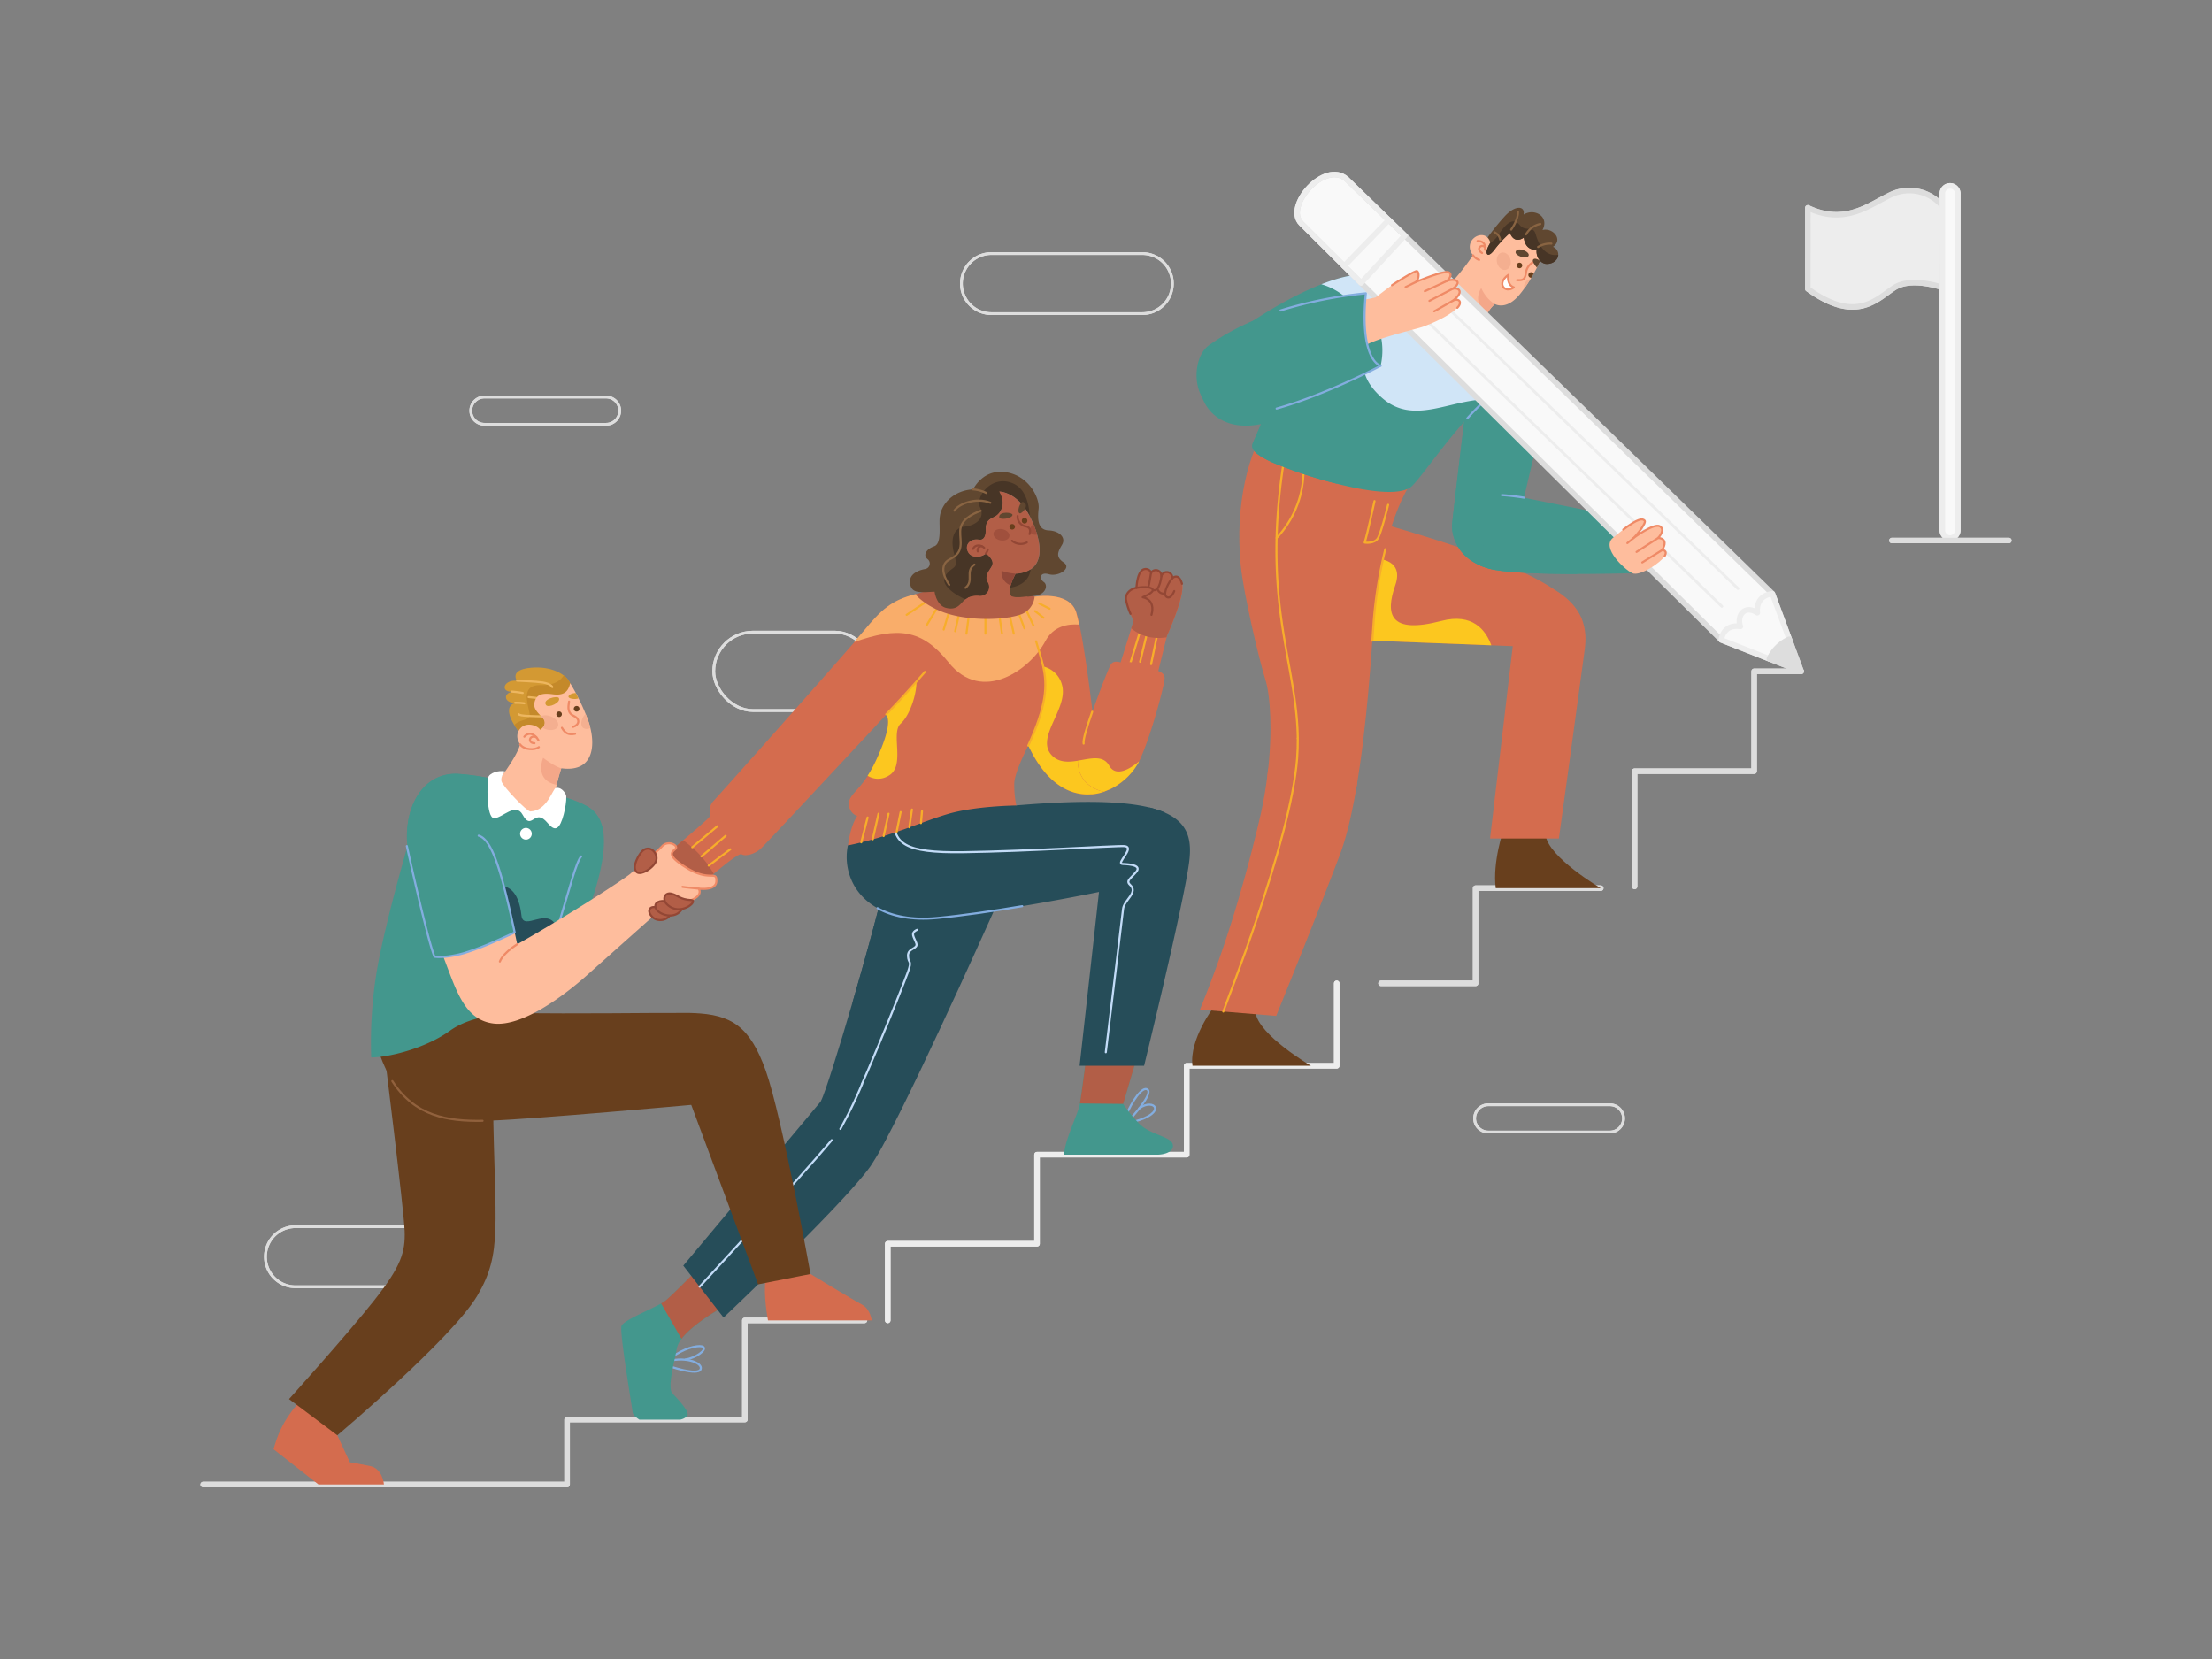 <svg xmlns="http://www.w3.org/2000/svg" viewBox="0 0 800 600"><rect x="0" y="0" width="800" height="600" fill="#808080" stroke="none"/><defs><style>.cls-1,.cls-13,.cls-17,.cls-21,.cls-23,.cls-27,.cls-30,.cls-33,.cls-37,.cls-4,.cls-5,.cls-7{fill:none;}.cls-1,.cls-2,.cls-22,.cls-24,.cls-4{stroke:#ddd;}.cls-1{stroke-miterlimit:10;}.cls-2{fill:#ededed;}.cls-13,.cls-17,.cls-2,.cls-21,.cls-22,.cls-23,.cls-24,.cls-27,.cls-3,.cls-30,.cls-33,.cls-37,.cls-4,.cls-5,.cls-7,.cls-8{stroke-linecap:round;stroke-linejoin:round;}.cls-2,.cls-22,.cls-24,.cls-3,.cls-4,.cls-5{stroke-width:2px;}.cls-22,.cls-3{fill:#f9f9f9;}.cls-23,.cls-3,.cls-5{stroke:#ededed;}.cls-6{fill:#febd9d;}.cls-7,.cls-8{stroke:#ef8a66;}.cls-13,.cls-17,.cls-21,.cls-27,.cls-30,.cls-33,.cls-37,.cls-7,.cls-8{stroke-width:0.75px;}.cls-34,.cls-8{fill:#fff;}.cls-9{fill:#683f1d;}.cls-10{fill:#604730;}.cls-11{fill:#f4a789;}.cls-12{fill:#473526;}.cls-13{stroke:#896442;}.cls-14{fill:#f4af90;}.cls-15{fill:#d46c4e;}.cls-16{fill:#fcc71f;}.cls-17{stroke:#f7ad2b;}.cls-18{fill:#43978d;}.cls-19{fill:#43978d;}.cls-20{fill:#d0e5f7;}.cls-21{stroke:#83addf;}.cls-24{fill:#ddd;}.cls-25{fill:#264d59;}.cls-26{fill:#264d59;}.cls-27{stroke:#c3dcf8;}.cls-28{fill:#b25e47;}.cls-29{fill:#f9ad6a;}.cls-30{stroke:#934735;}.cls-31{fill:#a0503d;}.cls-32{fill:#914839;}.cls-33{stroke:#91613d;}.cls-35{fill:#d39933;}.cls-36{fill:#c4892a;}.cls-37{stroke:#edb65f;}</style></defs><g id="background"><path class="cls-1" d="M161.42,465.38H106.86A10.87,10.87,0,0,1,96,454.51h0a10.86,10.86,0,0,1,10.86-10.86h54.56a10.87,10.87,0,0,1,10.87,10.86h0A10.87,10.87,0,0,1,161.42,465.38Z"/><rect class="cls-1" x="258.14" y="228.62" width="58.03" height="28.35" rx="14.17"/><path class="cls-1" d="M413.12,113.43H358.56a10.86,10.86,0,0,1-10.86-10.86h0A10.86,10.86,0,0,1,358.56,91.7h54.56A10.87,10.87,0,0,1,424,102.57h0A10.87,10.87,0,0,1,413.12,113.43Z"/><path class="cls-1" d="M582.24,409.41h-44a4.93,4.93,0,0,1-4.93-4.93h0a4.93,4.93,0,0,1,4.93-4.93h44a4.93,4.93,0,0,1,4.93,4.93h0A4.93,4.93,0,0,1,582.24,409.41Z"/><path class="cls-1" d="M219.2,153.45h-44a4.93,4.93,0,0,1-4.93-4.93h0a4.93,4.93,0,0,1,4.93-4.93h44a4.93,4.93,0,0,1,4.93,4.93h0A4.93,4.93,0,0,1,219.2,153.45Z"/><path class="cls-2" d="M653.84,75.16c13.36,6.39,22.17-1,29.91-4.7A15.59,15.59,0,0,1,703,75.16l-.6,28.78s-10.93-3.88-17.15,0-13.66,13.44-31.43.53Z"/><path class="cls-3" d="M705.27,194.57h0a2.79,2.79,0,0,1-2.79-2.78V70a2.78,2.78,0,0,1,2.79-2.78h0A2.78,2.78,0,0,1,708.06,70V191.79A2.79,2.79,0,0,1,705.27,194.57Z"/><line class="cls-4" x1="684.24" y1="195.49" x2="726.52" y2="195.49"/><polyline class="cls-4" points="651.4 242.79 634.41 242.79 634.41 278.91 591.17 278.91 591.17 320.59"/><polyline class="cls-4" points="312.64 477.54 269.39 477.54 269.39 513.38 205.1 513.38 205.1 536.89 73.48 536.89"/><polyline class="cls-5" points="483.44 355.63 483.44 385.46 429.18 385.46 429.18 417.6 375.05 417.6 375.05 449.82 321.06 449.82 321.06 477.54"/><polyline class="cls-4" points="578.94 321.22 533.67 321.22 533.67 355.63 499.47 355.63"/><path class="cls-1" d="M161.42,465.38H106.86A10.87,10.87,0,0,1,96,454.51h0a10.86,10.86,0,0,1,10.86-10.86h54.56a10.87,10.87,0,0,1,10.87,10.86h0A10.87,10.87,0,0,1,161.42,465.38Z"/><rect class="cls-1" x="258.14" y="228.62" width="58.03" height="28.35" rx="14.17"/><path class="cls-1" d="M413.12,113.43H358.56a10.86,10.86,0,0,1-10.86-10.86h0A10.86,10.86,0,0,1,358.56,91.7h54.56A10.87,10.87,0,0,1,424,102.57h0A10.87,10.87,0,0,1,413.12,113.43Z"/><path class="cls-1" d="M582.24,409.41h-44a4.93,4.93,0,0,1-4.93-4.93h0a4.93,4.93,0,0,1,4.93-4.93h44a4.93,4.93,0,0,1,4.93,4.93h0A4.93,4.93,0,0,1,582.24,409.41Z"/><path class="cls-1" d="M219.2,153.45h-44a4.93,4.93,0,0,1-4.93-4.93h0a4.93,4.93,0,0,1,4.93-4.93h44a4.93,4.93,0,0,1,4.93,4.93h0A4.93,4.93,0,0,1,219.2,153.45Z"/><path class="cls-2" d="M653.84,75.16c13.36,6.39,22.17-1,29.91-4.7A15.59,15.59,0,0,1,703,75.16l-.6,28.78s-10.93-3.88-17.15,0-13.66,13.44-31.43.53Z"/><path class="cls-3" d="M705.27,194.57h0a2.79,2.79,0,0,1-2.79-2.78V70a2.78,2.78,0,0,1,2.79-2.78h0A2.78,2.78,0,0,1,708.06,70V191.79A2.79,2.79,0,0,1,705.27,194.57Z"/><line class="cls-4" x1="684.24" y1="195.49" x2="726.52" y2="195.49"/><polyline class="cls-4" points="651.4 242.79 634.41 242.79 634.41 278.91 591.17 278.91 591.17 320.59"/><polyline class="cls-4" points="312.64 477.54 269.39 477.54 269.39 513.38 205.1 513.38 205.1 536.89 73.48 536.89"/><polyline class="cls-5" points="483.44 355.63 483.44 385.46 429.18 385.46 429.18 417.6 375.05 417.6 375.05 449.82 321.06 449.82 321.06 477.54"/><polyline class="cls-4" points="578.94 321.22 533.67 321.22 533.67 355.63 499.47 355.63"/></g><g id="Man_R" data-name="Man R"><g id="head"><path class="cls-6" d="M557.63,93.11s-.2.46-.56,1.24-.71,1.47-1.23,2.45c-.35.68-.74,1.41-1.18,2.18-.26.47-.54,1-.84,1.45l-.29.47c-.66,1.09-1.39,2.22-2.19,3.33-.56.78-1.15,1.56-1.77,2.31-4.86,5.89-8.94,3.42-8.94,3.42a12.23,12.23,0,0,0-2.79,3.52,21.28,21.28,0,0,0-2.12,5.83c-11.47,8.36-18.75-2.66-15.34-12.46a85.85,85.85,0,0,0,12.34-14.53c-3.7-4.92,2.46-9.21,5.29-6.39l6.13-2.84C557.06,79.67,557.63,93.11,557.63,93.11Z"/><path class="cls-7" d="M534.37,87.17c1.62,0,3,.66,2.69,3.15"/><path class="cls-7" d="M536,91.5c-2.35-1.46-.29-3.38,1-2.17"/><path class="cls-8" d="M547.5,103.94c-1.69-.53-2.42-2.67-2-4.52C541,102.56,544.36,106.28,547.5,103.94Z"/><path class="cls-7" d="M548.66,101.33c1.52,0,2.85.26,3.21-2.61a5.09,5.09,0,0,1,2.63-3.92"/><path class="cls-7" d="M532.72,92.32A4.67,4.67,0,0,0,534.94,94"/><path class="cls-9" d="M548.54,96a1,1,0,1,0,1-1A1,1,0,0,0,548.54,96Z"/><path class="cls-9" d="M554.66,99c-.26.47-.54,1-.84,1.45h-.07a1,1,0,1,1,0-2A1,1,0,0,1,554.66,99Z"/><path class="cls-10" d="M563.56,92.16c-.08,1.63-1.58,3.26-4.11,3.3-2.35,0-4.08-2.65-3.69-5.26,0,0-4,.93-4.67-4.28,0,0-3.26,2.66-5-1.66A41.85,41.85,0,0,0,540.71,90c-2,2.8-3,2.41-3.06,1.22s1.19-3.16,1.34-3.4h0a0,0,0,0,0,0,0,3.68,3.68,0,0,0-1-1.89,79.66,79.66,0,0,1,6.13-7.61c3.83-4.25,7.5-3.94,6.91-.72,3.94-2.44,9.42.71,6.83,5.6,3.65-1,7.63,3.4,3.81,6.07A3,3,0,0,1,563.56,92.16Z"/><path class="cls-10" d="M548.16,91c-.48,1.45,4,3,4.67,1.5S548.77,89.11,548.16,91Z"/><path class="cls-10" d="M557.07,94.35c-.3.63-.71,1.47-1.23,2.45-.89-1-1.71-2.32-1.42-2.83C554.88,93.16,556.13,93.73,557.07,94.35Z"/><path class="cls-11" d="M540.63,110a12.23,12.23,0,0,0-2.79,3.52c-5.8-4.37-2.11-9.35-2.11-9.35A12.94,12.94,0,0,0,540.63,110Z"/><path class="cls-12" d="M563.56,92.16c-.08,1.63-1.58,3.26-4.11,3.3-2.35,0-4.08-2.65-3.69-5.26,0,0-4,.93-4.67-4.28,0,0-3.26,2.66-5-1.66A41.85,41.85,0,0,0,540.71,90c-2,2.8-3,2.41-3.06,1.22s1.19-3.16,1.34-3.4h0a9.36,9.36,0,0,0,3.16-3.2c2.54-3.79,5.15-6.13,7.4-3.33s4.85,0,5.84,3.39C556.33,87.93,558.45,92.94,563.56,92.16Z"/><path class="cls-13" d="M549,76.59c.13,2.93-2.46,6.45-2.46,6.45"/><path class="cls-13" d="M551.9,84.79A7.57,7.57,0,0,1,557.07,81"/><path class="cls-13" d="M556.26,89.32a8.35,8.35,0,0,1,4.82-1.21"/><path class="cls-13" d="M540.45,84a3.57,3.57,0,0,1,2.09,2.64"/><path class="cls-14" d="M544.7,97.57c-1.33.37-2.78-.73-3.25-2.44s.23-3.4,1.56-3.76,2.79.73,3.25,2.44S546,97.21,544.7,97.57Z"/><path class="cls-14" d="M553.53,100.9c-.66,1.09-1.39,2.22-2.19,3.33a1.8,1.8,0,0,1-.17-.57A2.8,2.8,0,0,1,553.53,100.9Z"/></g><g id="waist"><path class="cls-15" d="M572.59,228.55c-1.47,13.49-11.49,7-25.48,5.14l-7.76-.31-51.61-2-4.31-.17,15-42.3C531.6,198.75,574.45,211.37,572.59,228.55Z"/><path class="cls-16" d="M539.35,233.38l-51.61-2,1.54-11.28L496.33,202s11.9-.72,8.28,9.69-2.17,17.79,16.63,12.88C532.6,221.58,537.36,227.91,539.35,233.38Z"/><path class="cls-15" d="M511.51,173c-8.79,11.45-13.55,36.26-14.65,51.15-.79,10.72-2.4,38.33-6.43,61.42v0c-13.91,29.83-33.08,15.74-32-5.28v-.11c1.87-15.4,1-28.58-.71-34.09-2.32-7.32-8.05-31.72-9-41.73-2.14-22,2.81-40.76,10-51.47Z"/><path class="cls-17" d="M496.33,231.69c.21-3,.39-5.53.53-7.5A163.43,163.43,0,0,1,501,198.64"/><path class="cls-17" d="M464,168.81c-8.1,54.48,7.48,75,5.11,105.52a154.74,154.74,0,0,1-4.61,24.9"/><path class="cls-17" d="M461.71,194.57a35.67,35.67,0,0,0,9.69-23.16"/><path class="cls-17" d="M497.11,181.23s-2.54,11.7-3.56,15c0,0,3.56.57,4.83-1.67s3.65-12,3.65-12"/></g><g id="torso"><path class="cls-18" d="M556.27,158.27l-5.1,21.7c-1.4,7.17-1.78,13-2.57,17.24-1.09,5.92-3,8.92-9.41,8.58h0l-.26-.07-.92-.25-.61-.18-.8-.27c-.35-.13-.69-.26-1-.4a17.82,17.82,0,0,1-1.7-.79l-.6-.33a16.53,16.53,0,0,1-2.51-1.73,5.2,5.2,0,0,1-.44-.38,15,15,0,0,1-2.95-3.51,12.07,12.07,0,0,1-.61-1.1,15,15,0,0,1-1.14-3c-.05-.18-.09-.35-.13-.52s-.09-.4-.12-.59-.06-.34-.09-.51a11.44,11.44,0,0,1-.11-2.65c.34-3.66,4.87-41.42,4.87-41.42l1.66-4.1,2.22-5.49Z"/><path class="cls-19" d="M548.6,197.21c-1.09,5.92-3,8.92-9.41,8.58h0l-.28-.07-.92-.25-.61-.18-.8-.27c-.35-.13-.69-.26-1-.4a17.82,17.82,0,0,1-1.7-.79l-.6-.33a16.53,16.53,0,0,1-2.51-1.73,5.2,5.2,0,0,1-.44-.38,15,15,0,0,1-2.95-3.51,12.07,12.07,0,0,1-.61-1.1,15,15,0,0,1-1.14-3c-.05-.18-.09-.35-.13-.52s-.09-.4-.12-.59-.06-.34-.09-.51a11.44,11.44,0,0,1-.11-2.65c.34-3.66,4.87-41.42,4.87-41.42l1.66-4.1c3.59,6.87,7.84,18,2.89,25.57-7.62,11.66-6.5,30.58,8.61,28.12A35.1,35.1,0,0,1,548.6,197.21Z"/><path class="cls-18" d="M541.46,141.08q-2,1.56-4,3.36c-12.76,11.59-24.35,30-27.62,32-4.71,2.82-15.75,1.2-26.34-1.49a163.84,163.84,0,0,1-23.36-7.71c-6.41-3-8-4.85-6.93-7.23s7.44-17.25,7.44-17.25l-1.57-1.55-17.37-17.12c10.29-7.76,23.76-16.43,36.13-21.25,8.39-3.26,16.26-4.74,22.29-3Z"/><path class="cls-20" d="M541.46,141.08q-2,1.56-4,3.36c-13.42.22-26.22,9.36-37.53-.46-14-12.15-1.33-21.15-10-33a23.6,23.6,0,0,0-12.06-8.18c8.39-3.26,16.26-4.74,22.29-3Z"/><path class="cls-19" d="M483.51,174.93a163.84,163.84,0,0,1-23.36-7.71c-6.41-3-8-4.85-6.93-7.23s7.44-17.25,7.44-17.25l-1.57-1.55c5-5.26,11.93-12.56,12.31-13,.61-.72,15.24,4.16,15.24,4.16s-.49,16.37-13.88,17.93-11,12.22.87,13.67C481.26,164.86,483.14,170.78,483.51,174.93Z"/><path class="cls-19" d="M442.67,123.36c-21.21,12.31-3.22,54.36,43.53,12.37C491.13,112.1,464.57,109.13,442.67,123.36Z"/><path class="cls-21" d="M541.46,141.08a86,86,0,0,0-10.78,10.21"/></g><g id="leg"><path class="cls-9" d="M439,364.18s-9,11.75-7.72,21.28h42.86s-19.06-11.14-20.05-19.3Z"/><path class="cls-15" d="M490.86,283.05h0c-.14.86-.28,1.71-.43,2.55v0c-1.56,9-3.49,17.26-5.88,23.61-8.55,22.7-23,58.21-23,58.21L434,365.13c2-5.37,12-28.18,21.59-69.07a143.11,143.11,0,0,0,2.79-15.82c.05-.38.09-.77.13-1.15h0C460.58,266.7,486.81,254.77,490.86,283.05Z"/><path class="cls-17" d="M469.36,267.1c0,2.36-.05,4.76-.24,7.23-2.38,30.54-26.5,90.33-26.69,91.51"/></g><g id="leg-2" data-name="leg"><path class="cls-9" d="M543.8,299.93s-4.08,11.76-2.85,21.29h38s-19.05-11.14-20-19.31Z"/><path class="cls-15" d="M572.91,236.57c-3.13,23.42-9.12,66.68-9.12,66.68H538.9l8.21-69.56c.11-12.11,8.33-25,16.73-19.36C575.41,222.15,573.52,232,572.91,236.57Z"/></g><g id="hnad"><path class="cls-18" d="M592.26,207.22s-10,.36-21.73.36c-9.67,0-20.5-.24-27.77-1.14-.56-.07-1.1-.15-1.63-.25-.24,0-.48-.08-.71-.13s-.4-.07-.6-.12c-.35-.07-.69-.16-1-.24l-1-.29-.23-.07-.85-.29-.15-.05-1-.38a.24.24,0,0,1-.1-.05c-11.34-7.22-11.68-15.15-5.49-20,4.35-3.46,11.94-5.4,21.21-4.55l39.32,7.87Z"/><path class="cls-19" d="M570.53,207.58c-9.67,0-20.5-.24-27.77-1.14-.56-.07-1.1-.15-1.63-.25-.24,0-.48-.08-.71-.13s-.4-.07-.6-.12c-.35-.07-.69-.16-1-.24l-1-.29-.23-.07-.85-.29-.15-.05-1-.38a.24.24,0,0,1-.1-.05c-11.34-7.22-11.68-15.15-5.49-20-.1,8,3.89,14.67,13.22,13.15C556,195.58,567.05,200.66,570.53,207.58Z"/><path class="cls-21" d="M551.18,180a79.57,79.57,0,0,0-8-.93"/></g><g id="pencil"><path class="cls-22" d="M651.4,242.79l-11.49-4.51-17.38-6.84s-88.1-87.21-130.3-129.1c-11.61-11.53-19.75-19.62-21.62-21.52-6.22-6.34,8.51-23,16.38-16.06.61.55,8.78,8.47,21.06,20.42,42.19,41,133,129.56,133,129.56l6.08,16.44Z"/><line class="cls-23" x1="515.3" y1="103.29" x2="628.56" y2="212.86"/><line class="cls-23" x1="510.47" y1="110.7" x2="622.73" y2="219.31"/><path class="cls-3" d="M647.1,231.18a15,15,0,0,0-7.19,7.1l-17.38-6.84s.48-5.79,6.9-4.9c-1.38-3.75,1.39-8,6.13-4.94,0,0-1-6.11,5.46-6.86Z"/><path class="cls-24" d="M651.4,242.79l-11.49-4.51a15,15,0,0,1,7.19-7.1Z"/><path class="cls-5" d="M508.05,85.18c-5.27,5.71-11.05,12-15.82,17.16-11.61-11.53-19.75-19.62-21.62-21.52-6.22-6.34,8.51-23,16.38-16.06C487.6,65.31,495.77,73.23,508.05,85.18Z"/><line class="cls-5" x1="502.27" y1="79.56" x2="486.08" y2="96.24"/><path class="cls-6" d="M583.29,194.57c8.73-7.32,10.71-7.23,11.52-6.27s-2.81,5.16-4,6.27c0,0,7.39-5.54,9.53-4.21s-.67,4.21-.67,4.21,4.12-.07,1.47,4.36c0,0,2.14,0,.89,2.21s-8.93,7.48-11.73,6.14S579.07,198.12,583.29,194.57Z"/><path class="cls-7" d="M587.08,191.53c5.56-4.23,7-4,7.73-3.23s-2.81,5.16-4,6.27c0,0,7.39-5.54,9.53-4.21s-.67,4.21-.67,4.21,4.12-.07,1.47,4.36c0,0,2.14,0,.89,2.21"/><line class="cls-7" x1="599.68" y1="194.57" x2="591.88" y2="199.61"/><line class="cls-7" x1="593.95" y1="203.41" x2="601.15" y2="198.93"/><line class="cls-7" x1="590.82" y1="194.57" x2="588.56" y2="196.42"/></g><g id="hand"><path class="cls-19" d="M499.32,132.29A24.38,24.38,0,0,0,499,120l-8.81,4.2S493.4,133,499.32,132.29Z"/><path class="cls-6" d="M490.07,108.81a57.88,57.88,0,0,0,7.35-1.22c.53-.3,4.33-3.34,6-4.44s8.46-5.49,9.1-5.08.87,2.4-.35,3.86c0,0,7.41-3.15,10.61-3.53,2.61-.31,2.1,2.15.35,3.28,2.8-1.24,6.13,0,2.34,2.7,2.56-.44,3.89,1.53-.12,4.43,2.22-1.22,3.73.44,1.69,2.51-3.32,3.38-10.15,6-12.31,6.82S498.88,122,493.57,125C493.57,125,489,116.79,490.07,108.81Z"/><path class="cls-7" d="M503.43,103.15c1.69-1.1,8.46-5.49,9.1-5.08s.87,2.4-.35,3.86c0,0,7.41-3.15,10.61-3.53,2.61-.31,2.1,2.15.35,3.28,2.8-1.24,6.13,0,2.34,2.7,2.56-.44,3.89,1.53-.12,4.43,2.22-1.22,3.73.44,1.69,2.51"/><line class="cls-7" x1="512.18" y1="101.93" x2="508.35" y2="103.81"/><line class="cls-7" x1="523.14" y1="101.68" x2="515.3" y2="105.32"/><line class="cls-7" x1="525.48" y1="104.38" x2="516.97" y2="108.81"/><line class="cls-7" x1="525.36" y1="108.81" x2="518.69" y2="112.6"/><path class="cls-18" d="M494,106.08c-13.69,1.39-38.39,5.49-56.91,18.89-7.17,5.18-7.06,27,12.51,25.19s49.75-17.87,49.75-17.87S491.59,130.58,494,106.08Z"/><path class="cls-21" d="M461.71,147.76c17.89-5,37.61-15.47,37.61-15.47s-7.73-1.71-5.35-26.21a154.4,154.4,0,0,0-30.86,6.21"/></g></g><g id="Girl"><g id="body"><path class="cls-25" d="M362.68,322.22s-28.37,63.87-42.44,90.26h0C296.8,429,293.15,412,296.88,398.32c1.62-3.38,6.38-18.48,11.36-35.53,4.22-14.46,8.59-30.31,11.34-41.57l32.09.74Z"/><path class="cls-26" d="M352.53,326c-2.82,20.22-27.52,8.52-29.91,20.22-1.19,5.85-5.72,11.7-14.38,16.61,4.22-14.46,8.59-30.31,11.34-41.57l32.09.74A5.46,5.46,0,0,1,352.53,326Z"/><path class="cls-27" d="M331.65,336.28c-2.61,1.2-1,2.67-.26,4.85s-3.13,1.65-3,4.6,1.56,1.3,0,5.74c-1.51,4.29-18.63,47.39-24.5,56.81"/><path class="cls-25" d="M397.48,322.59s-35,7.2-58.78,9.42c-14.53,1.37-24.29-3.4-29.05-10.57a20.89,20.89,0,0,1-3-15.71c11.82-14,25.61-18.14,37.08-18.59a57.7,57.7,0,0,1,23.78,4.15c28.82-2.45,44.92-1.23,53.59,2.51h0C436,311.6,418.23,318.15,397.48,322.59Z"/><path class="cls-27" d="M323.34,295.05c-.54,10,3.54,13.47,25.06,13.16,23.68-.34,56.71-2.5,58.48-2.19,3.61.63-3.41,6.35-.93,6.44,3.27.13,6.8.61,5,2.85s-3.74,3.15-2.41,4.54"/><path class="cls-21" d="M317.37,328.45c5.27,2.92,12.4,4.4,21.33,3.57,9.53-.89,20.85-2.58,31-4.29"/><path class="cls-15" d="M405.43,279c-.69,2.76-2.61,5.35-6.41,7.44h0c-.45.14-.91.27-1.37.39s-.85.19-1.28.27l-.8.11-.55.06-.27,0c-.46,0-.92.05-1.38.05-7.43,0-15.45-4.75-21.46-17.67,0,0-3.78,7.18-4.82,11.79a9.25,9.25,0,0,0-.27,1.87,37,37,0,0,0,.74,8s-14.81.16-24.68,3.06-20.94,8.27-36.18,11.38c0,0,.75-7,3.33-10.62a4.61,4.61,0,0,1-3-4.84c.34-2.86,3.18-4.14,6.78-9.69a46.05,46.05,0,0,0,3.1-5.66c5.68-12.23,4.39-15.35,3.65-16.53l-6.81,7.32c-12.23,13.13-36.81,39.48-38.49,41.09-2.26,2.15-5.78,3-7.06,2.14-.78-.52-6,3.64-10,7-2.61,2.2-4.71,4.06-4.71,4.06l-14.92-9s4.2-3.48,8.54-7.17c4.59-3.89,9.34-8,9.49-8.5.32-1-.65-3.47,1.49-5.71,1.91-2,38.28-42.86,50.86-57.34,1.63-1.88,2.87-3.31,3.57-4.16,6.13-7.39,9.82-11,18.64-13.19l43.07.93s12.39-2.27,15,5.49c.37,1.14.76,2.7,1.16,4.55,2.32,10.86,4.73,31.52,4.73,31.52S407.83,269.26,405.43,279Z"/><path class="cls-28" d="M258.14,316c-2.61,2.2-4.71,4.06-4.71,4.06l-14.92-9s4.2-3.48,8.54-7.17A38,38,0,0,1,258.14,316Z"/><path class="cls-16" d="M331.46,246.54c0,5.11-2.64,12.44-5.72,15.18-3.76,3.32,1.9,15.37-4.39,18.84a7.11,7.11,0,0,1-7.57,0,46.05,46.05,0,0,0,3.1-5.66c5.68-12.23,4.39-15.35,3.65-16.53C324.82,253.94,328.83,249.49,331.46,246.54Z"/><path class="cls-16" d="M405.43,279c-.69,2.76-2.61,5.35-6.41,7.44h0c-.45.14-.91.27-1.37.39s-.85.19-1.28.27l-.8.11-.55.06-.27,0c-.46,0-.92.05-1.38.05-7.43,0-15.45-4.75-21.46-17.67,6.65-14.5,6.95-21.72,5.4-28.6a9.17,9.17,0,0,1,6.74,6.52c2.61,8.77-10.15,19.37-3.39,25.86,6,5.71,16.55-3.18,20.35,3.43A4,4,0,0,0,405.43,279Z"/><path class="cls-29" d="M390.3,225.89c-4.11-.33-9.34.54-12.24,6-5.27,10-22.78,23-35.05,7.61-9.59-12-18.26-12.88-34.12-7.27,1.63-1.88,2.87-3.31,3.57-4.16,6.13-7.39,9.82-11,18.64-13.19l43.07.93s12.39-2.27,15,5.49C389.51,222.48,389.9,224,390.3,225.89Z"/><line class="cls-17" x1="250.36" y1="306.41" x2="259.42" y2="298.84"/><line class="cls-17" x1="253.68" y1="309.75" x2="262.43" y2="302.29"/><line class="cls-17" x1="256.3" y1="313.05" x2="264.12" y2="307.17"/><line class="cls-17" x1="311.49" y1="304.64" x2="313.78" y2="295.66"/><line class="cls-17" x1="315.63" y1="303.55" x2="317.72" y2="294.3"/><line class="cls-17" x1="319.58" y1="302.37" x2="321.35" y2="294.3"/><line class="cls-17" x1="324.28" y1="300.83" x2="325.73" y2="293.69"/><line class="cls-17" x1="328.88" y1="299.21" x2="329.82" y2="292.78"/><line class="cls-17" x1="333.07" y1="297.68" x2="333.45" y2="293.39"/><path class="cls-17" d="M334.51,243s-1.16,1.35-3.05,3.5c-2.63,3-6.64,7.4-10.93,11.85"/><path class="cls-17" d="M371.89,269.64c6.65-14.5,6.95-21.72,5.4-28.6-.64-2.93-1.63-5.78-2.59-9.11"/><line class="cls-17" x1="327.89" y1="222.36" x2="334.51" y2="217.92"/><line class="cls-17" x1="335.08" y1="226.2" x2="338.65" y2="220.31"/><line class="cls-17" x1="341.3" y1="227.68" x2="343.01" y2="221.98"/><line class="cls-17" x1="345.45" y1="228.27" x2="346.68" y2="222.86"/><line class="cls-17" x1="349.53" y1="229.15" x2="350.27" y2="223.4"/><line class="cls-17" x1="356.39" y1="229.15" x2="356.39" y2="223.8"/><line class="cls-17" x1="361.6" y1="223.8" x2="362.39" y2="229.15"/><line class="cls-17" x1="365.3" y1="223.14" x2="366.64" y2="229.15"/><line class="cls-17" x1="368.64" y1="222.36" x2="370.49" y2="227.24"/><line class="cls-17" x1="371.33" y1="221.02" x2="373.75" y2="226.2"/><line class="cls-17" x1="374.34" y1="221.02" x2="377.38" y2="223.4"/><line class="cls-17" x1="375.86" y1="218.27" x2="379.6" y2="220.14"/><path class="cls-28" d="M365.93,210.85c-.74-.34-1.55-.69-2.42-1a17,17,0,0,0-6.6-1.06c-7.72.09-25.81,6.18-25.81,6.18.39.54,5.12,5.79,14.76,7.78s19.52,1,23.75-.68a7.64,7.64,0,0,0,4.56-6.17S372.16,213.69,365.93,210.85Z"/></g><g id="leg-3" data-name="leg"><path class="cls-21" d="M412.05,400.81c5.37-3.85,10.36,1.65-2,4.85"/><path class="cls-21" d="M407,404c2.53-6.12,6.25-11.26,8-9.94,2.14,1.63-6.06,10.44-6.06,10.44"/><path class="cls-18" d="M418.66,417.6H384.9c-.13-4.61,5.07-14.93,5.64-18.29,0-.07,0-.14,0-.23.63-3.73,2.4-17.51,2.4-17.51l18.11,1.14-4.87,16.53a53.69,53.69,0,0,0,5.8,7.09c3.86,4.07,11.45,4.65,12.16,7.51S420.73,417.6,418.66,417.6Z"/><path class="cls-28" d="M411.08,382.71l-4.87,16.53s-9.82-.08-15.64-.16c.63-3.73,2.4-17.51,2.4-17.51Z"/><path class="cls-25" d="M430.05,311.91c-2.06,15.56-16.28,73.55-16.28,73.55H390.45l7-62.74a.23.23,0,0,0,0-.13c-.13-.81-4.35-27.27,18.44-30.5h0a33.38,33.38,0,0,1,5.2,1.71h0C430,297.62,431.08,304.06,430.05,311.91Z"/><path class="cls-27" d="M398.68,306.26c4.65-.22,7.7-.33,8.2-.24,3.61.63-3.41,6.35-.93,6.44,3.27.13,6.8.61,5,2.85-2,2.42-3.87,3.21-2.25,4.7,3.07,2.81-2.17,5.48-2.53,8.71s-6.24,51.84-6.24,51.84"/></g><g id="hand-2" data-name="hand"><path class="cls-15" d="M425.14,222.34c-1.48,4-3.07,7.53-3.07,7.53l-.16.63-3,12.19s2.36.63,2.3,2.7-4.42,19.07-8.63,28.66c-.18.43-.4.85-.62,1.28s-.33.62-.51.92q-.56.94-1.2,1.83c-.2.28-.4.55-.61.81s-.46.57-.71.84-.47.53-.71.79c-.51.53-1,1-1.61,1.52l-.85.7a22.47,22.47,0,0,1-4.61,2.83l-.07,0-1,.42c-.34.13-.68.26-1,.37h0c-6.91-1.77-9.18-6.3-9.34-11.26-.27-8.26,5.36-17.72,5.36-17.72a.1.1,0,0,1,0-.05c.33-.94,5.76-16.08,6.87-17.33s3.31-.43,3.31-.43l3.89-12.37.85-2.71s-.31-.65-.73-1.6a26.78,26.78,0,0,1-2-6.11c-.23-2.41,2-3.92,3.8-4.2,0,0,.17-4.14,1.55-5.82a2.12,2.12,0,0,1,3.8.46c.43-1.44,3.58-1.64,3.66,1.2a2,2,0,0,1,3.93.7s2.31-2.24,3.51,2C428.09,213.34,426.68,218.14,425.14,222.34Z"/><path class="cls-17" d="M412.06,229.15s-3.19,10.58-3.19,10.39"/><line class="cls-17" x1="414.55" y1="230.15" x2="412.34" y2="239.33"/><line class="cls-17" x1="418.27" y1="230.7" x2="416.3" y2="240.19"/><path class="cls-17" d="M395,257.41c-2,5.77-3.34,10.06-3.1,11.52"/><path class="cls-16" d="M412,275.33c-.16.31-.33.62-.51.92q-.56.94-1.2,1.83c-.2.28-.4.55-.61.81s-.46.57-.71.84-.47.53-.71.79c-.51.53-1,1-1.61,1.52l-.85.7a21.88,21.88,0,0,1-4.61,2.83l-.07,0-1,.42c-.34.13-.68.26-1,.37h0c-6.91-1.77-9.18-6.3-9.34-11.26,4.57-.72,9.1-2.14,11.32,1.72C403.55,281.3,408.79,278,412,275.33Z"/><path class="cls-28" d="M422.07,229.87l-.16.63a18.32,18.32,0,0,1-6.13-.07,14.9,14.9,0,0,1-6.66-3.2l.85-2.71s-2.52-5.3-2.75-7.71,2-3.92,3.8-4.2c0,0,.17-4.14,1.55-5.82a2.12,2.12,0,0,1,3.8.46c.43-1.44,3.58-1.65,3.66,1.2a2,2,0,0,1,3.93.7s2.31-2.24,3.51,2S422.07,229.87,422.07,229.87Z"/><path class="cls-30" d="M408.87,222a22.89,22.89,0,0,1-1.65-5.22c-.23-2.42,2-3.92,3.8-4.2,0,0,.17-4.14,1.55-5.82a2.12,2.12,0,0,1,3.8.46c.43-1.44,3.58-1.65,3.66,1.2a2,2,0,0,1,3.93.7s2.31-2.24,3.51,2"/><path class="cls-30" d="M411,212.61c3.15-.57,5.84-.27,5.93.8s-3.66,2.59-3.66,2.59,4.79.64,3.17,6.36"/><path class="cls-30" d="M416.3,207.05s-.68,4.49-1,5.37"/><path class="cls-30" d="M417.11,213.43c1.21.33,2.37-.9,3-5.36"/><path class="cls-30" d="M418.6,212.86a2.28,2.28,0,0,0,2.39,1.83"/><path class="cls-30" d="M424,209.15c-1,.77-3.6,5.46-2.22,6.62,1.61,1.34,2.9-2,2.9-2"/></g><g id="leg-4" data-name="leg"><path class="cls-21" d="M244.33,489.92c4.64-2.95,9-3.51,10-2.79,1.41,1.1-2.87,4.06-6.36,4.53"/><path class="cls-21" d="M240.2,492.77c6.94-2.61,14,0,13.21,2.35-.89,2.71-11.85-1.2-11.85-1.2"/><path class="cls-18" d="M243.23,504c2.05,2.05,6,6.47,5.45,7.75s-2.64,1.67-2.64,1.67h-14.8s-2.38-1.42-2.47-2.78-4.76-28.68-4-31.06c.65-2,9.94-5.69,14.33-8.14a12.41,12.41,0,0,0,1.75-1.14c2.72-2.29,11.06-10.81,11.06-10.81l10.39,12.77c-6,3.35-12.72,7.91-15.83,12a8.12,8.12,0,0,0-1.7,3.45C244,492.3,241.19,501.92,243.23,504Z"/><path class="cls-28" d="M262.3,472.22c-6,3.35-12.72,7.91-15.83,12L239.1,471.4a12.41,12.41,0,0,0,1.75-1.14c2.72-2.29,11.06-10.81,11.06-10.81Z"/><path class="cls-25" d="M320.24,412.48h0a97.93,97.93,0,0,1-5.45,9.34c-9.79,13.77-53.1,54.69-53.1,54.69l-14.57-18.77,49.77-59.43C305.42,387.33,327.7,389.94,320.24,412.48Z"/><path class="cls-27" d="M300.8,412.35c-11.06,13.26-47.77,53-47.77,53"/><path class="cls-27" d="M311.75,392.15a160.84,160.84,0,0,1-7.82,16.13"/></g><g id="head-2" data-name="head"><path class="cls-10" d="M379.39,207.69c-3.46-1-3.53,1.7-1.9,2.8s.8,4.53-3.26,5c-.37.05-1.33.19-2.49.31-2.17.22-5,.4-5.84-.07s-.89-1.78-.59-3.16c.05-.28.14-.56.22-.86h0a25.09,25.09,0,0,1,1.79-4.22,10.89,10.89,0,0,0,5.45-1.6c3.71-2.47,3.81-7.42,2.31-12.58a33.11,33.11,0,0,0-1.36-3.79c-.41-1-.87-2-1.36-2.93,0,0,0,0,0,0-4.52-8.81-10.93-8.8-10.93-8.8,2.84,4.86.14,8.16-1.52,9s-3.47,1.41-3.38,4.75-1.41,3.84-2.41,3.67c-3.15-.58-5.39,1.81-4,4.43s5.29,1.8,6.45.56c0,0,2.31,1.55,2.44,3.4s-3.44,4.07-1.75,6.95a3.26,3.26,0,0,1-2.94,5,8.09,8.09,0,0,0-4.29.66,5.8,5.8,0,0,0-.92.56,5.47,5.47,0,0,0-.58.5c-1.52,1.54-2.65,3.43-6.27,2.6S338,214,338,214c-5.13.23-8.56.85-8.89-3.33-.27-3.32,3.45-4.51,5.42-4.87a2,2,0,0,0,1-3.53c-1.91-1.46-.48-3.72,2.31-4.68s1.75-7.16,2-10.18c.39-5.4,5.39-10.1,12.1-10.42,0,0,3.47-7.51,11.87-6.22s12.21,9.41,11.82,13.15-.44,7.72,3.61,7.91,6.33,2.68,4.87,5.17-2.5,4.36.57,6.41S382.85,208.66,379.39,207.69Z"/><path class="cls-12" d="M361.42,177.74c2.84,4.86.14,8.16-1.52,9s-3.47,1.41-3.38,4.75-1.41,3.84-2.41,3.67c-3.15-.58-5.39,1.81-4,4.43s5.29,1.8,6.45.56c0,0,2.31,1.55,2.44,3.4s-3.44,4.07-1.75,6.95a3.26,3.26,0,0,1-2.94,5,8.09,8.09,0,0,0-4.29.66,5.8,5.8,0,0,0-.92.56c-5.22-2.3-9.19-5.92-7.08-8.74,2.76-3.68,4.67-1.66,3.09-7.53s-.05-9.63,3.8-10,7.49-3,5.57-6.87,4.2-12.18,12-8.7c4.1,1.83,5.6,6.64,5.94,11.62C367.83,177.73,361.42,177.74,361.42,177.74Z"/><path class="cls-12" d="M372.77,205.86c-.39,2.94-2.21,5.81-7.46,6.69.05-.28.14-.56.22-.86h0a25.09,25.09,0,0,1,1.79-4.22A10.89,10.89,0,0,0,372.77,205.86Z"/><path class="cls-28" d="M365.53,211.69c-.51,1.69-.66,3.38.37,4,.8.47,3.67.29,5.84.07-8.09,6.66-14.82,5.64-21.75.44a8.09,8.09,0,0,1,4.29-.66,3.26,3.26,0,0,0,2.94-5c-1.69-2.88,1.88-5.09,1.75-6.95s-2.44-3.4-2.44-3.4c-1.16,1.24-5.09,2.06-6.45-.56s.88-5,4-4.43c1,.17,2.51-.33,2.41-3.67s1.72-3.85,3.38-4.75,4.36-4.18,1.52-9c0,0,6.42,0,10.94,8.82.49.95.95,1.93,1.36,2.93a33.11,33.11,0,0,1,1.36,3.79c2,7,1.12,13.61-7.76,14.18a25.09,25.09,0,0,0-1.79,4.22Z"/><path class="cls-31" d="M375.08,193.28a2.09,2.09,0,0,1-2.22-.51c-.66-.85-.28-2.29.86-3.29A34,34,0,0,1,375.08,193.28Z"/><path class="cls-9" d="M365.08,190.52a1,1,0,0,0,1.05,1,1,1,0,1,0-1.05-1Z"/><path class="cls-9" d="M369.55,188.35a1,1,0,0,0,1,1,1,1,0,0,0,1-1.05,1,1,0,0,0-1-1A1,1,0,0,0,369.55,188.35Z"/><path class="cls-32" d="M367.32,207.46a25.09,25.09,0,0,0-1.79,4.22,4.91,4.91,0,0,1-3.29-5.25A17.35,17.35,0,0,0,367.32,207.46Z"/><path class="cls-30" d="M351.94,198.53c.69-1.78,3-1.45,4-.41"/><path class="cls-30" d="M353.62,199.43a1.49,1.49,0,0,1,1.44-1.91"/><path class="cls-30" d="M356.54,200.19a3.79,3.79,0,0,0,.73-1.46"/><path class="cls-30" d="M366,195.58a4.86,4.86,0,0,0,5.36.61"/><path class="cls-30" d="M372.35,193.15c.46-1.48.16-2.54-1.55-2.82a3.57,3.57,0,0,1-2.77-3.69"/><path class="cls-10" d="M361.37,187c0,1.19,4.44.64,4.81-.68C366.48,185.28,361.34,184.76,361.37,187Z"/><path class="cls-10" d="M370.07,181.56c-1.08-.51-2.56,3.78-1.22,4.11C369.51,185.84,372.6,182.77,370.07,181.56Z"/><path class="cls-13" d="M351.88,177a13.13,13.13,0,0,1,4.82,1.3"/><path class="cls-13" d="M354.7,184.73c-3.32,1.23-7.31,3.31-7.43,7.3s1.59,7.61-3.69,10.21-.28,9.26-.28,9.26"/><path class="cls-13" d="M349.18,212.59c3.22-2.63-.28-5.94,3.22-8.41"/><path class="cls-13" d="M358.18,181.84c-5.4-2.13-11.64.55-13,2.83"/><path class="cls-31" d="M365.06,194c-.22,1.12-1.7,1.76-3.28,1.43s-2.69-1.49-2.47-2.6,1.7-1.76,3.29-1.43S365.29,192.91,365.06,194Z"/></g></g><g id="Man_L" data-name="Man L"><g id="leg-5" data-name="leg"><path class="cls-15" d="M109.09,506.13c-7.23,7.76-9,13.94-10.16,18l16.24,12.74h23.68s-.42-5.72-5-6.66-7.33-1.36-7.33-1.36L122,519.09Z"/><path class="cls-9" d="M178.31,398.87c.65,44.9,3.49,54.21-5.7,69.75S122,519.09,122,519.09L104.53,506s21-23.3,30.81-35.72,11.26-17.47,11-25.11-7.51-65.75-7.51-65.75Z"/></g><g id="leg-6" data-name="leg"><path class="cls-15" d="M293.13,460.76s15.53,9.45,18.61,11.06,3.51,5.72,3.51,5.72h-37.5s-1.78-9.39-.83-15Z"/><path class="cls-9" d="M293.13,460.76l-18.95,3.75L250,399.59c-5.63-15.06-11.69-28.47.72-33.2h0c13.91.48,20.54,4.91,26.22,20.82C282.9,404,293.13,460.76,293.13,460.76Z"/></g><g id="waist-2" data-name="waist"><path class="cls-9" d="M250,399.59s-55.49,5.05-72.6,5.69S143.62,404,136,377.13l43.65-15.19,5.59,4.4c24.95.4,47.6-.08,63.14,0,.81,0,1.59,0,2.35.05h0C273.41,370.17,264.83,395.05,250,399.59Z"/><path class="cls-33" d="M174.52,405.35C162,405.57,150,403.72,141.88,391"/></g><g id="torso-2" data-name="torso"><path class="cls-19" d="M211.38,333.15l-12.61,10.79-10.6,22.55s-15.93-.56-25.4,6.26-23.21,9.76-28.52,9.67a157.55,157.55,0,0,1,2.27-32.7c3.13-17.24,10.81-43.52,10.81-43.52-.09-.82-.13-1.64-.16-2.44-.43-13.72,6.81-24.58,18.63-23.87,12.51.77,25.3,5.4,25.3,5.4s13.84,2.19,21.13,6.26c3.31,1.85,5.57,5,6.08,10.43C218.93,308.5,217,318.32,211.38,333.15Z"/><path class="cls-25" d="M183.53,346.18l-4.2-5.8c3.16-1.37,5.79-2.61,6.83-3.11-1.38-6.36-2.66-11.95-3.91-16.7,2.27.42,5.46,2.52,6.34,10.51.66,6.09,9.55-3.63,12.81,4.3S183.53,346.18,183.53,346.18Z"/><path class="cls-21" d="M210.18,309.75c-1.73,1.81-4.2,11.63-7.76,23.27"/><path class="cls-6" d="M259.05,318.76c-.15,3.5-6.36,2.62-6.36,2.62,1.58,2.78-3,4.59-5.26,4.72a11.83,11.83,0,0,1-4.45-.74s-22.23,19.77-30.54,27.21-23.71,19-34.12,17.58-13.3-12-17.93-24a37.22,37.22,0,0,0,7.28-1.32c6.15-1.71,16.21-6.45,18.49-7.54.29,1.36.6,2.77.9,4.21,18.64-10.52,39.38-24,41.12-25.67s9.11-7.43,11.29-9.79,6.3-.17,4.64,1.14-2.46,2.61,4.22,6.73C256.74,319.09,259.22,314.56,259.05,318.76Z"/><path class="cls-18" d="M218.31,302c-3.46-2.18-7.7-3.08-12,.4-10.2,8.22-20,7.83-33.81-8.08-13.43-15.46-24.68,8.1-25.32,9.46-.43-13.72,6.81-24.58,18.63-23.87,12.51.77,25.3,5.4,25.3,5.4s13.84,2.19,21.13,6.26C215.54,293.4,217.8,296.55,218.31,302Z"/><path class="cls-34" d="M188.1,301.54a2.11,2.11,0,1,0,2.11-2.11A2.11,2.11,0,0,0,188.1,301.54Z"/><path class="cls-21" d="M147.14,306s7.5,34.21,10,40a14,14,0,0,0,3.23.07,37.22,37.22,0,0,0,7.28-1.32,98.94,98.94,0,0,0,11.66-4.43c3.16-1.37,5.79-2.61,6.83-3.11-1.38-6.36-2.66-11.95-3.91-16.7-2.86-10.87-5.58-17.28-9.11-18.28"/><path class="cls-7" d="M187.06,341.48c-5.42,3.45-6.28,6.27-6.28,6.27"/><path class="cls-7" d="M252.68,321.38c-4-.35-5.86-.64-5.86-.64"/><path class="cls-7" d="M243,325.35a11.81,11.81,0,0,0,4.46.75c2.28-.13,6.84-1.93,5.25-4.72,0,0,6.22.87,6.37-2.62.17-4.2-2.32.33-10.72-4.87-6.68-4.12-5.88-5.4-4.22-6.72s-2.45-3.51-4.64-1.15c-1.12,1.21-3.59,3.32-6,5.3"/><path class="cls-28" d="M231.65,308.56c2.42-3.38,5.74-1,5.81,1.83s-5.59,6.5-7.2,5S230.29,310.45,231.65,308.56Z"/><path class="cls-28" d="M238,328.45c-2.57-1.28-4.39.66-2.25,3s6.06,1.28,6.8-1.05Z"/><path class="cls-30" d="M238,328.45c-2.57-1.28-4.39.66-2.25,3s6.06,1.28,6.8-1.05Z"/><path class="cls-28" d="M241.29,326c-2.69-.5-4.94.39-4.09,2.53s7,4.55,9.62,0Z"/><path class="cls-30" d="M241.29,326c-2.69-.5-4.94.39-4.09,2.53s7,4.55,9.62,0Z"/><path class="cls-30" d="M231.65,308.56c2.42-3.38,5.74-1,5.81,1.83s-5.59,6.5-7.2,5S230.29,310.45,231.65,308.56Z"/><path class="cls-28" d="M241.17,327c-1.8-1.8-.74-4.4,1.7-3.78s2.94,2.07,7.14,2.32C252.8,325.66,246,331.84,241.17,327Z"/><path class="cls-30" d="M241.17,327c-1.8-1.8-.74-4.4,1.7-3.78s2.94,2.07,7.14,2.32C252.8,325.66,246,331.84,241.17,327Z"/></g><g id="head-3" data-name="head"><path class="cls-35" d="M199.32,264.69,195.86,266l-5.3,1.95a32.78,32.78,0,0,1-4.55-5.73c-2.07-3.37-3.11-6.95.3-8-3.95,0-4.41-3.34-1.18-4-4.47-.11-2.78-4.52,1.84-4,0,0-2.86-3.87,4.69-4.67,5.33-.56,9.48.77,12,2.6l.2.16a6.72,6.72,0,0,1,2.33,2.85C207.29,250.06,199.32,264.69,199.32,264.69Z"/><path class="cls-36" d="M199.32,264.69,195.86,266l-5.3,1.95a32.78,32.78,0,0,1-4.55-5.73c1.91-2.05,5-1.67,5.48-3.1.7-2-4.62-11.55,4.13-11.33,4.93.12,7.21-1.8,8.25-3.5a6.72,6.72,0,0,1,2.33,2.85C207.29,250.06,199.32,264.69,199.32,264.69Z"/><path class="cls-37" d="M187,246.17s7.12.31,9.33.67c3,.49,3.42,1.66,3.42,1.66"/><line class="cls-37" x1="193.98" y1="252.41" x2="191.19" y2="252.12"/><path class="cls-37" d="M185.13,250.12c2.08.17,3.92.5,3.92.5"/><path class="cls-37" d="M186.31,254.17a22.92,22.92,0,0,1,3.32.2"/><path class="cls-37" d="M195.71,259.09c-3.36-.12-7.7-.11-8.09-.78"/><path class="cls-6" d="M203,277.86a60.3,60.3,0,0,0-1.67,6q-.12.53-.24,1.08c-1.52,4.52-3.38,9.89-9.56,9.12-3.92-.48-8.44-3.14-10.69-9.66-.87-2.53,1.57-4.95,1.88-5.41l0,0c2.4-3.48,4.64-7.09,5.4-9.79,0,0-1.87-2.35-.58-4.81a5.27,5.27,0,0,1,.7-1c2.05-2.28,5.86-1.23,7.13.53a4.94,4.94,0,0,0,.85-.77,2.33,2.33,0,0,0,.2-3.34q-.35-.4-.69-.75l-.09-.09c-1.58-1.67-2.92-3-2.24-5.29a4.48,4.48,0,0,1,.6-1.3c1.05-1.48,3-1.67,5.92-1.28,3.67.48,5.51-.57,6.3-4v0c.1.15.9,1.44,2,3.49.32.59.66,1.24,1,1.95.82,1.62,1.72,3.54,2.56,5.62q.5,1.19.93,2.43a23.48,23.48,0,0,1,.79,2.62C215.3,270.51,214.16,279.37,203,277.86Z"/><path class="cls-14" d="M201.82,262.62c-.45,1.3-2.44,1.79-4.47,1.1a5.51,5.51,0,0,1-1.15-.54,2.33,2.33,0,0,0,.2-3.34q-.39-.45-.78-.84a4.67,4.67,0,0,1,3.34,0C201,259.71,202.27,261.32,201.82,262.62Z"/><path class="cls-9" d="M201.21,258.31a1,1,0,1,0,1-1A1,1,0,0,0,201.21,258.31Z"/><circle class="cls-9" cx="208.54" cy="256.34" r="1.02"/><path class="cls-11" d="M203,277.86a60.3,60.3,0,0,0-1.67,6c-8.38-1.73-4.89-9.77-4.89-9.77S200.55,277.21,203,277.86Z"/><path class="cls-7" d="M188.1,269.21c1.53,2.15,5.46,2.09,6.79,1"/><path class="cls-7" d="M189.63,266.44c1.63-1.92,3.86-1,5.1,1.27"/><path class="cls-7" d="M193.3,268.8c-2.66-.07-1.81-3.23.68-2.18"/><path class="cls-7" d="M203.23,263.22c1.05,1.8,2.2,2.71,4.75,2.17"/><path class="cls-7" d="M205.8,253.73c-.35,2.22-.58,4.15,1.78,5.24s1.9,3.25-.31,3.91"/><path class="cls-35" d="M197.49,255c.89,1.2,5.46-.93,4.64-2.54C201.62,251.45,195.92,252.85,197.49,255Z"/><path class="cls-35" d="M209.22,252.57c-1.2.5-3.63.14-3.63-.59s1.42-1.32,2.62-1.36C208.53,251.21,208.87,251.86,209.22,252.57Z"/><path class="cls-14" d="M213.5,263.24a2.37,2.37,0,0,1-2.55.05c-1.08-.83-.92-2.88.38-4.59.15-.18.3-.36.45-.51q.5,1.19.93,2.43A23.48,23.48,0,0,1,213.5,263.24Z"/></g><path id="collar" class="cls-34" d="M182.7,279c-2.51-.55-5.76.64-6.13,2.21s-.79,14.65,2.13,14.69,7.79-5.91,10.33-1.22c3.15,5.81,4.14-1.85,8.19,2.08,1.43,1.39,3.15,4.2,4.92,2s3.09-10,2.54-11.28-1.91-2.85-3.63-2.53c-1.16.21-3,8.2-9.21,8.53-1.28.07-9.92-9-10.44-10.85S182.7,279,182.7,279Z"/></g></svg>